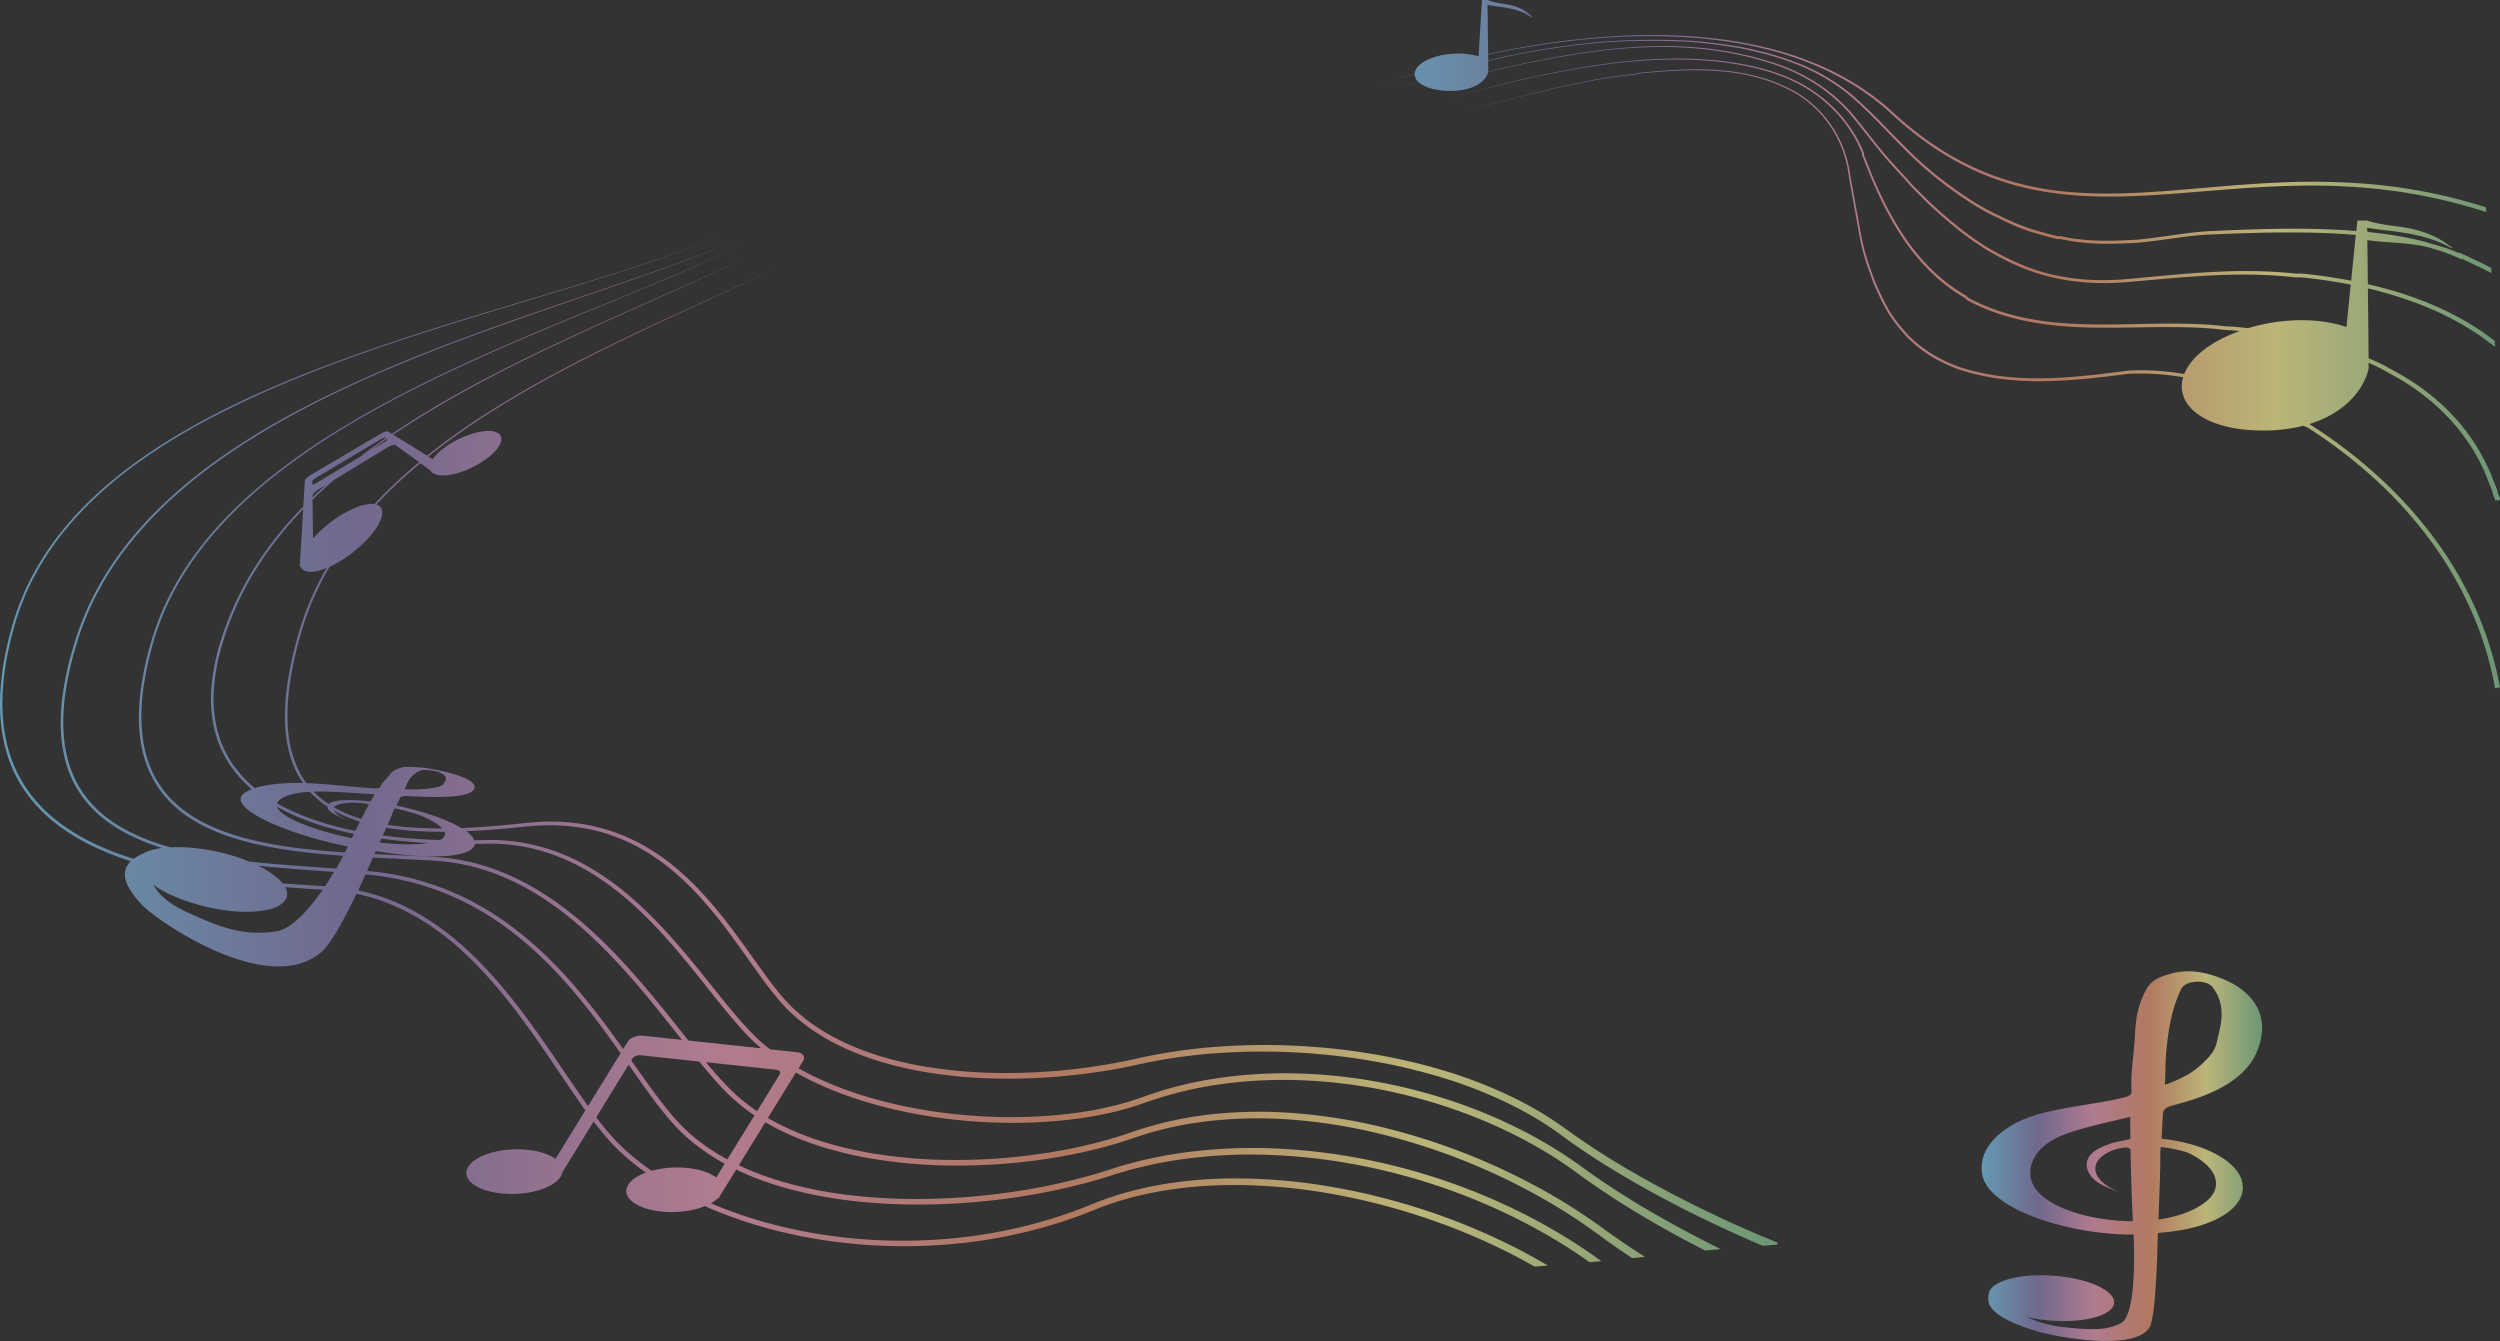<svg xmlns="http://www.w3.org/2000/svg" xmlns:xlink="http://www.w3.org/1999/xlink" viewBox="0 0 3493.28 1873.76"><rect x="0" y="0" width="3493.28" height="1873.76" fill="#333333" stroke="none"/><defs><style>.cls-1,.cls-2,.cls-3{opacity:0.67;}.cls-1{fill:url(#中间色色谱_);}.cls-2{fill:url(#中间色色谱_2);}.cls-3{fill:url(#中间色色谱_3);}</style><linearGradient id="中间色色谱_" x1="1928.28" y1="480.81" x2="3493.28" y2="480.81" gradientUnits="userSpaceOnUse"><stop offset="0" stop-color="#7ecbf1"/><stop offset="0.2" stop-color="#8f82ba"/><stop offset="0.4" stop-color="#ed9ebd"/><stop offset="0.6" stop-color="#ef9b76"/><stop offset="0.8" stop-color="#fef59a"/><stop offset="1" stop-color="#89c797"/></linearGradient><linearGradient id="中间色色谱_2" x1="0" y1="1051.02" x2="2483.99" y2="1051.02" xlink:href="#中间色色谱_"/><linearGradient id="中间色色谱_3" x1="2768.94" y1="1615.5" x2="3160.84" y2="1615.5" xlink:href="#中间色色谱_"/></defs><title>音符 五线谱</title><g id="图层_2" data-name="图层 2"><g id="图层_4" data-name="图层 4"><path class="cls-1" d="M3398.93,748.77A603.5,603.5,0,0,0,3320.07,663a696.6,696.6,0,0,0-92.87-70.25l-.11-.07-.13-.06-.21-.1c45.1-13.87,71.91-42,81.41-71.49l1.51-5.86c0-.27.06-3.22,0-8.19,2,.87,4,1.75,6,2.67l6.51,3.05a70.4,70.4,0,0,1,6.44,3.23l12.67,7.07c4.21,2.37,8.47,4.68,12.64,7.1l6.13,3.77,3.06,1.89c1,.64,2,1.33,3,2l6,4c2,1.32,3.92,2.79,5.88,4.17s3.93,2.78,5.83,4.25l5.68,4.43a287,287,0,0,1,41.45,39.89c3.2,3.58,6,7.45,9,11.19l1.11,1.42,1.05,1.46,2.1,2.92c1.38,2,2.84,3.87,4.16,5.87l3.94,6,2,3,1.83,3.1,3.67,6.18c1.19,2.08,2.28,4.22,3.42,6.32l1.7,3.17.84,1.59.78,1.62,3.1,6.48c1.08,2.15,2,4.35,2.9,6.54l2.79,6.56c.23.56.37,1.08.6,1.68l.65,1.78c.45,1.17.91,2.33,1.37,3.46.93,2.28,1.88,4.5,2.75,6.71.43,1.1.85,2.19,1.24,3.29l.28.81.14.41.11.35q.21.71.39,1.53c.26,1.1.5,2.4.94,3.79a16.21,16.21,0,0,0,1.77,3.88c.13.28.25.54.33.76a3.77,3.77,0,0,1,.18.65,6.39,6.39,0,0,1,.07.79V699h7c0-.43,0-.89,0-1.42a13.61,13.61,0,0,0-.18-1.77,11.54,11.54,0,0,0-.51-1.84c-.21-.56-.44-1.06-.67-1.53l-.11-.21-.11-.17c-1-1.39-1.37-3.1-1.93-5.66-.14-.63-.31-1.31-.52-2l-.17-.51-.15-.46-.32-.9c-.43-1.19-.88-2.36-1.34-3.52-.92-2.31-1.89-4.55-2.8-6.76q-.69-1.66-1.32-3.3l-.61-1.64c-.21-.53-.39-1.18-.63-1.74a279.76,279.76,0,0,0-12.6-26.77c-1.18-2.15-2.31-4.34-3.53-6.47L3462,626l-1.9-3.17-2-3.08-4.07-6.15c-1.36-2-2.86-4-4.28-6l-2.17-3-1.08-1.49-1.14-1.45c-3.08-3.83-6-7.77-9.31-11.42a293.59,293.59,0,0,0-42.51-40.6l-5.82-4.5c-2-1.48-4-2.86-6-4.3s-3.95-2.9-6-4.23l-6.13-4c-1-.67-2-1.36-3.08-2l-3.14-1.92-6.29-3.84c-4.24-2.43-8.52-4.73-12.78-7.11l-12.8-7.07a71.85,71.85,0,0,0-6.58-3.26l-6.69-3.11c-2.84-1.29-5.69-2.5-8.54-3.71-.14-21-.59-61.2-1-97.61,3.57.85,7.14,1.71,10.7,2.62q25.29,6.44,49.88,15.21c4.11,1.42,8.16,3,12.21,4.56s8.06,3.23,12.08,4.88,7.95,3.46,11.93,5.21l3,1.32,2.92,1.41,5.84,2.88a407.16,407.16,0,0,1,45.05,26c1.81,1.21,3.6,2.43,5.32,3.63l1.3.9,1.26,1,2.6,2c3.53,2.68,7.09,5.24,10.57,7.82l3,2.27q-.21-4.21-.43-8.42c-3.12-2.28-6.22-4.52-9.24-6.8l-2.59-2-1.32-1-1.39-1c-1.87-1.29-3.7-2.53-5.53-3.74a413.5,413.5,0,0,0-45.84-26.21c-7.85-3.95-16-7.51-24.07-10.89-4.08-1.66-8.13-3.38-12.25-4.9s-8.21-3.15-12.37-4.56q-24.87-8.82-50.48-15.18-6.08-1.51-12.19-2.91c-.31-26.08-.6-49.51-.75-61.51,6.08.84,12.21,1.49,18.2,2,15,1.29,28.74,1.93,41.89,3.54,6.66.81,13.22,1.87,19.68,3.25,2.33.5,4.65,1.06,7,1.64,6.11,1.86,12.23,3.56,18.21,5.46a281.09,281.09,0,0,1,26.2,10.78c.81.37,2,.12,1.33-.3l-2-1.23,7.17,3.41,17.82,8.51q9.06,4.38,18,9c-.12-2.48-.26-4.95-.4-7.43q-7.37-3.73-14.81-7.31l-17.9-8.45-8.91-4.2a7.79,7.79,0,0,0-3.72-.87c-1,0-.95,0-1.25-.11l-2.1-1c-.77-.38-1.55-.71-2.32-1a159.71,159.71,0,0,0-19-6.75c-6.38-1.91-12.69-3.62-18.92-5.61l-2.4-.77-2.45-.63c-1.63-.42-3.27-.85-4.88-1.23-3.22-.8-6.46-1.53-9.69-2.26q-9.74-2.13-19.53-3.83c-13.06-2.29-26.2-4-39.35-5.47-.9-.11-1.81-.19-2.72-.29-1.14-.34-2.25-.68-3.29-1,0-3.22-.07-5-.07-5,6.27.94,20.7,2.87,27.38,3.59,37.2,4,66.1,10.92,89.48,24.3.78.44,2.36.24,1.77-.22a138.14,138.14,0,0,0-13-9.24c-11.47-7.07-24.84-12.69-41.8-16.74-16.36-3.9-32.14-4.17-52.58-8.74a83.35,83.35,0,0,1-11.31-3.24h-13.59l-1.49,14.66q-9.15-.72-18.28-1.27-19.78-1.12-39.61-1.59t-39.62-.3c-26.41.18-52.79,1-79.15,2.1l-19.74.87-9.92.43c-3.31.21-6.63.41-9.93.71-13.22,1.09-26.33,2.88-39.39,4.72s-26.08,3.79-39.13,5.26c-3.26.36-6.52.7-9.77,1l-2.44.22-2.45.14-4.91.27q-9.86.53-19.7.83t-19.69.2q-9.83-.11-19.63-.75c-6.54-.44-13-1.13-19.53-2s-12.91-2.08-19.3-3.45L2880,330h-5c-20.18-5-40.28-10.3-59.26-18.48-9.55-4.13-19-8.63-28.32-13.23l-7-3.48c-2.34-1.19-4.67-2.24-6.89-3.57-4.5-2.53-9-5.19-13.43-7.91A564.77,564.77,0,0,1,2709,247.41a521.77,521.77,0,0,1-46.55-41.69c-14.8-14.72-29.15-29.92-44-44.66q-11.12-11.09-22.8-21.62c-3.89-3.5-7.84-7-12-10.24s-8.28-6.47-12.58-9.49a277.17,277.17,0,0,0-55.18-30.08A407.08,407.08,0,0,0,2456,70.72q-7.64-1.83-15.31-3.47l-3.85-.8-1.93-.4-1.94-.33-7.75-1.29q-15.49-2.51-31.08-4.42-7.79-.94-15.6-1.74l-7.81-.75-3.92-.34-3.92-.22c-10.45-.59-20.91-1-31.37-1.15q-31.38-.57-62.74.67-31.35,1.5-62.53,5.17a1140,1140,0,0,0-123.46,22l-3.27.76c0-2.54-.05-5.29-.08-8.19q31.72-6.83,63.77-12A1092.93,1092.93,0,0,1,2253.53,52a843.47,843.47,0,0,1,110.95.58c36.89,2.74,73.62,8.28,109.39,17.66S2544.41,92.9,2576.62,111a358,358,0,0,1,46,30.72c7.26,5.7,14.24,11.72,21,18s13.82,12.41,20.95,18.36a463.48,463.48,0,0,0,44.89,33,398.88,398.88,0,0,0,48.87,26.84,377.25,377.25,0,0,0,52.27,19.47,411.14,411.14,0,0,0,54.53,11.78c36.83,5.45,74.16,6.25,111.24,5s74.06-4.52,111-7.52,73.82-5.82,110.77-6.85a937.84,937.84,0,0,1,110.71,2.93A752.72,752.72,0,0,1,3418,280.57q28.35,6.82,56.1,15.88-.2-3.37-.32-6.77-26.88-8.55-54.36-15.07a758.91,758.91,0,0,0-110.08-17.54A943.08,943.08,0,0,0,3198,254.56c-37.11,1.19-74.1,4.13-111,7.3s-73.79,6.53-110.74,7.95-74,.75-110.52-4.51a406.57,406.57,0,0,1-54.06-11.46,373.61,373.61,0,0,1-51.85-19.08,394.32,394.32,0,0,1-48.56-26.42,458.7,458.7,0,0,1-44.71-32.63q-10.66-8.82-20.9-18.17c-6.84-6.29-13.92-12.35-21.25-18.06a359.74,359.74,0,0,0-46.46-30.77c-32.51-18.08-67.54-31.31-103.48-40.56s-72.82-14.68-109.8-17.29a846.68,846.68,0,0,0-111.16-.14A1094.09,1094.09,0,0,0,2143,63.36q-32,5.28-63.64,12.24c-.29-27.74-.81-68.7-.81-68.7,3.5.62,11.49,1.88,15.17,2.34,20.34,2.55,35.55,6.94,46.68,15.05.36.26,1.22.15,1-.13a56.67,56.67,0,0,0-5.95-5.56c-5.5-4.39-12.32-8-21.41-10.59-8.89-2.57-17.72-2.75-29.12-5.8a42,42,0,0,1-6.4-2.21h-7.73L2066,78.61l-.32.07a95.66,95.66,0,0,0-28-3.87c-26.85,0-53.22,9.58-59.59,22.85a14.17,14.17,0,0,0-1.39,5.1c-16.3,5.12-32.48,10.61-48.43,16.74,15.94-6,32.12-11.48,48.41-16.53-.22,4.1,1.6,8,5.14,11.39q-9.32,3.45-18.55,7.14,9.32-3.54,18.68-7c3.92,3.72,9.91,6.86,17.54,9.07-2.1.6-4.2,1.2-6.31,1.78q3.18-.87,6.36-1.77a97.87,97.87,0,0,0,26.89,3.43c30.53,0,47.45-11.21,52.51-24.48l.44-1.47c1.47-.3,2.94-.59,4.42-.87h0a2.73,2.73,0,0,0,1.14-.42c.33-.19.65-.4,1-.61s.63-.42.94-.6a2.32,2.32,0,0,1,1-.36h0c26.79-5.94,53.63-11.69,80.62-16.61s54.12-9.14,81.41-12c13.64-1.41,27.31-2.51,41-3.18s27.4-.89,41.11-.66a512.75,512.75,0,0,1,81.76,7.68c3.36.64,6.75,1.19,10.1,1.9l10.05,2.1,10,2.37c3.33.78,6.62,1.73,9.94,2.59a378.7,378.7,0,0,1,39,12.59c25.39,10.09,49.34,24,69.93,42,5.19,4.43,10.07,9.21,14.85,14.09,1.18,1.23,2.31,2.5,3.47,3.75s2.33,2.48,3.42,3.8q3.32,3.9,6.58,7.88c8.68,10.59,17,21.47,25.54,32.25s17.19,21.47,26.43,31.67,18.67,20.13,27.54,30.54l0,0,0,0,12.75,12.8,6.37,6.39,3.18,3.2c1,1.08,2.21,2.07,3.3,3.11,8.86,8.2,17.83,16.23,27,24,18.42,15.56,37.82,30.08,58.79,42.23,21,11.87,42.94,22.38,66.11,29.6a276.51,276.51,0,0,0,35.31,8.47c3,.55,6,1,9,1.45s6,.85,9,1.17c6,.73,12,1.23,18.08,1.6a351.47,351.47,0,0,0,36.29.25c6-.26,12.07-.68,18.09-1.18l18-1.6c24-2.15,47.9-4.38,71.86-6s47.95-2.8,71.93-2.79a645.74,645.74,0,0,1,71.73,3.89l.14,0h.16l8.85,0c22.85,2.44,45.61,5.72,68.14,10.14l-6,59.29c-17.61-6.1-39.15-9.57-63.09-9.57a261.9,261.9,0,0,0-74.45,11.18q-10.59-1.24-21.19-2.25h-.24a188.29,188.29,0,0,1-23.12-1.86c-4-.36-7.89-.61-11.83-.91l-11.78-.63c-15.71-.69-31.42-.83-47.11-.73-31.37.2-62.68,1.38-93.94,1.18s-62.53-1.87-93.22-7.41a327.62,327.62,0,0,1-45.26-11.4,280.73,280.73,0,0,1-42.67-18.16l-2.81-2.79-.17-.17-.21-.12a239,239,0,0,1-48.95-37.23,293.64,293.64,0,0,1-39.06-47.73,454.81,454.81,0,0,1-30.35-53.92c-1.15-2.31-2.22-4.66-3.3-7l-3.25-7c-2.09-4.73-4.18-9.44-6.19-14.2L2605,217.52l0,0,0-.06a3.69,3.69,0,0,1-.37-1.92,8.48,8.48,0,0,0-.11-1.52,6.44,6.44,0,0,0-.53-1.55l0,.09a183.58,183.58,0,0,0-19-35,196.2,196.2,0,0,0-26-30.15c-2.41-2.28-4.84-4.55-7.41-6.66s-5-4.36-7.71-6.31-5.24-4.09-8-5.9-5.44-3.81-8.32-5.47a218,218,0,0,0-35.62-17.69c-24.75-9.67-50.84-15.27-77-19-3.28-.42-6.55-1-9.84-1.28s-6.58-.74-9.88-1q-9.88-.9-19.8-1.45c-13.21-.72-26.45-.95-39.68-.77a769.72,769.72,0,0,0-79.13,5.52c-13.11,1.68-26.21,3.53-39.25,5.66s-26.07,4.43-39.05,6.93c-51.93,10-103.19,23.18-153.94,38,50.81-14.59,102.11-27.56,154.06-37.36,13-2.44,26-4.73,39.05-6.76s26.14-3.88,39.25-5.5a767.73,767.73,0,0,1,79-5.19c13.2-.13,26.4.15,39.58.93q9.88.57,19.74,1.52c3.28.28,6.55.7,9.83,1s6.54.89,9.81,1.32c26.08,3.82,52,9.51,76.54,19.2a215.56,215.56,0,0,1,35.22,17.67c2.84,1.65,5.49,3.61,8.21,5.45s5.31,3.87,7.92,5.86,5.1,4.14,7.6,6.26,4.93,4.35,7.31,6.62a194.81,194.81,0,0,1,25.57,29.9,180.91,180.91,0,0,1,18.58,34.63l0,0,0,.06a3.65,3.65,0,0,1,.36,1.93,8.48,8.48,0,0,0,.11,1.52,6.22,6.22,0,0,0,.52,1.56l0-.1,11.48,28.88c2,4.78,4.09,9.54,6.17,14.3l3.23,7.08c1.08,2.36,2.14,4.72,3.3,7.05a454.79,454.79,0,0,0,30.33,54.39,295.39,295.39,0,0,0,39.29,48.4,242.1,242.1,0,0,0,49.29,37.84l2.84,2.85.18.19.24.13a285.32,285.32,0,0,0,43.39,18.68A332.57,332.57,0,0,0,2838.07,450c31,5.72,62.52,7.52,93.89,7.85s62.73-.73,94-.81c15.64,0,31.27.17,46.86.92l11.68.68c3.87.3,7.76.57,11.59.92a193.06,193.06,0,0,0,23.53,2q4.92.49,9.82,1c-29.15,10.43-54.1,25.76-68.36,44.38a66.32,66.32,0,0,0-9.09,15.68c-3.95-.67-7.92-1.3-11.89-1.85a356.92,356.92,0,0,0-65.42-3h-.18c-38.54,5-77.13,9.92-115.9,10.76a435,435,0,0,1-58-2.38,314.54,314.54,0,0,1-56.75-11.54c-2.31-.69-4.65-1.3-6.88-2.2s-4.5-1.69-6.75-2.58c-4.47-1.8-8.91-3.71-13.24-5.82a188.86,188.86,0,0,1-25-14.4c-3.94-2.77-7.85-5.59-11.56-8.66-1.9-1.49-3.68-3.11-5.53-4.66s-3.61-3.22-5.3-4.9L2667,469l-2.41-2.67c-1.62-1.8-3.21-3.62-4.79-5.45-3.15-3.67-6.21-7.41-9.13-11.26s-5.72-7.78-8.34-11.82c-.66-1-1.3-2-1.93-3s-1.2-2.07-1.8-3.11c-1.18-2.12-2.34-4.23-3.47-6.37-4.55-8.55-8.68-17.32-12.59-26.19l-1.46-3.33c-.46-1.11-1-2.18-1.36-3.34l-2.48-6.84-5-13.69-1.23-3.42-1.12-3.42q-1.11-3.46-2.13-6.94-2-7-3.76-14c-2.28-9.41-4.15-18.92-5.71-28.5s-3.5-19.13-5.24-28.69l-5.27-28.68-1.31-7.17c-.22-1.2-.46-2.39-.65-3.59l-.49-3.61c-.73-4.83-1.62-9.65-2.7-14.42a157.57,157.57,0,0,0-64.14-95.1,133.14,133.14,0,0,0-12.5-7.66l-6.53-3.32-3.26-1.66-1.63-.83-1.68-.73-6.72-2.9c-2.25-1-4.45-2-6.77-2.77l-6.89-2.48-3.44-1.25c-1.15-.41-2.33-.71-3.5-1.07a278.87,278.87,0,0,0-57.29-11.16,440.83,440.83,0,0,0-58.37-1.24c-19.45.76-38.84,2.42-58.2,4.31h.05a15.09,15.09,0,0,0-4.65,1,14.6,14.6,0,0,1-4.35,1h0a509.59,509.59,0,0,0-57.82,8.37c-19.11,3.73-38.11,8-57.19,11.85h.05a2.85,2.85,0,0,0-1.17.43c-.33.2-.65.41-1,.62l-.94.6a2.26,2.26,0,0,1-.93.36h0c-10.21,1.85-20.35,4-30.43,6.48s-20.1,5.09-30.12,7.77l-15,4-3.75,1-3.75,1.06-7.49,2.06c-10,2.72-20,5.48-29.77,9,9.77-3.48,19.78-6.2,29.8-8.88l7.5-2,3.75-1.05,3.76-1,15-3.94c10-2.64,20.06-5.26,30.14-7.66s20.22-4.56,30.42-6.37h0a2.65,2.65,0,0,0,1.16-.43c.33-.19.65-.4,1-.61s.63-.41.94-.59a2.3,2.3,0,0,1,.94-.36h0c19.1-3.78,38.12-8,57.23-11.64a509.27,509.27,0,0,1,57.76-8.14h0a15.14,15.14,0,0,0,4.64-1,14.32,14.32,0,0,1,4.36-1h0c19.36-1.81,38.74-3.4,58.16-4.08a439.68,439.68,0,0,1,58.19,1.44,277.31,277.31,0,0,1,56.95,11.31c1.16.36,2.33.66,3.47,1.08l3.42,1.24,6.82,2.49c2.3.77,4.49,1.83,6.72,2.77l6.66,2.91,1.66.73,1.61.83,3.23,1.66,6.46,3.31a130.84,130.84,0,0,1,12.33,7.61,155.64,155.64,0,0,1,63,94.13c1.05,4.72,1.91,9.47,2.61,14.26l.49,3.61c.18,1.21.42,2.4.62,3.6l1.3,7.17,5.16,28.72c1.71,9.57,3.48,19.14,5.13,28.72s3.38,19.21,5.65,28.71c1.14,4.74,2.38,9.47,3.74,14.16q1,3.51,2.12,7l1.14,3.51,1.23,3.44,4.92,13.76,2.47,6.88c.37,1.16.91,2.28,1.38,3.41l1.46,3.36c3.89,8.93,8,17.79,12.58,26.43,1.13,2.16,2.3,4.3,3.48,6.44.61,1.07,1.18,2.16,1.84,3.21s1.3,2.1,2,3.12c2.65,4.12,5.47,8.13,8.42,12s6,7.71,9.2,11.43c1.59,1.86,3.19,3.7,4.82,5.52l2.47,2.75,2.65,2.59c1.75,1.75,3.6,3.34,5.39,5s3.68,3.24,5.61,4.76c3.77,3.14,7.74,6,11.75,8.86a191,191,0,0,0,25.42,14.75c4.4,2.16,8.9,4.12,13.43,6a126.06,126.06,0,0,0,13.86,4.92,318.75,318.75,0,0,0,57.38,11.89,436.23,436.23,0,0,0,58.48,2.61c39-.69,77.74-5.48,116.28-10.35a351.59,351.59,0,0,1,64.52,3.16c3.67.52,7.33,1.11,11,1.74-11.68,39.06,29.88,74.42,111.76,74.42a226.42,226.42,0,0,0,56.47-6.67l.68.42.1.07.13.06a20.49,20.49,0,0,0,2.85,1.15,16.67,16.67,0,0,1,2,.81,691.78,691.78,0,0,1,91.75,69.94,597.46,597.46,0,0,1,77.77,85.2,519.88,519.88,0,0,1,58.43,99.25,477.43,477.43,0,0,1,33.9,109.92l6.89-1.26A484.93,484.93,0,0,0,3458.44,849,526.68,526.68,0,0,0,3398.93,748.77ZM3217.05,382.35l-.14,0h-.13l-8.88,0a649.26,649.26,0,0,0-72.16-3.62c-24.13.08-48.23,1.34-72.25,3.09s-48,4.08-71.94,6.33l-18,1.67c-6,.52-11.93,1-17.91,1.24a348.53,348.53,0,0,1-35.85-.11c-6-.33-11.92-.81-17.85-1.5-3-.31-5.93-.74-8.9-1.12s-5.91-.87-8.85-1.4a270.86,270.86,0,0,1-34.84-8.22c-22.85-7-44.6-17.32-65.49-29-20.73-11.91-40.07-26.24-58.44-41.64-9.18-7.71-18.18-15.69-27-23.8-1.09-1-2.23-2-3.28-3.06L2692,278l-6.38-6.36L2672.87,259c-9-10.43-18.49-20.31-27.67-30.44s-17.9-20.7-26.44-31.43-16.94-21.59-25.7-32.18q-3.29-4-6.65-7.9c-1.1-1.32-2.32-2.55-3.48-3.83s-2.33-2.55-3.53-3.79c-4.85-4.91-9.8-9.72-15.06-14.18-20.88-18.07-45.11-32-70.73-42.1a383.37,383.37,0,0,0-39.31-12.5c-3.33-.85-6.64-1.79-10-2.56l-10-2.34-10.11-2.07c-3.36-.7-6.76-1.23-10.14-1.86a514,514,0,0,0-82-7.38q-20.61-.27-41.2.83c-13.71.72-27.4,1.88-41.05,3.35-27.31,2.92-54.45,7.23-81.43,12.28s-53.81,10.89-80.58,16.94h.05a2.73,2.73,0,0,0-1.15.43c-.33.19-.65.4-1,.61s-.62.42-.94.6a2.31,2.31,0,0,1-.95.37h0c-1.41.26-2.82.55-4.23.84l0-.13c0-.25,0-6.46-.07-15.57a1131.89,1131.89,0,0,1,126.85-22.31q31.14-3.51,62.46-4.92,31.3-1.06,62.66-.42c10.44.25,20.88.64,31.3,1.27l3.9.23,3.89.36,7.79.78q7.78.81,15.56,1.8c10.36,1.3,20.69,2.83,31,4.53,10.32,1.55,20.45,4,30.61,6.38a405.05,405.05,0,0,1,59.52,19,275.12,275.12,0,0,1,54.59,30c4.24,3,8.37,6.18,12.41,9.45s7.95,6.69,11.81,10.2q11.58,10.52,22.62,21.61c14.77,14.76,29.06,30,43.85,44.84A526.68,526.68,0,0,0,2707,250a568.71,568.71,0,0,0,51.3,36.33c4.47,2.77,8.95,5.44,13.55,8.06,2.26,1.36,4.7,2.48,7,3.66l7,3.51c9.38,4.65,18.81,9.22,28.44,13.42,19.36,8.44,39.75,13.89,60,19l.24.05h5c6.42,1.39,12.87,2.6,19.37,3.53s13.19,1.64,19.8,2.11,13.25.75,19.88.85,13.24,0,19.85-.13,13.22-.43,19.81-.76l5-.25,2.48-.13,2.48-.21c3.33-.28,6.62-.62,9.91-1,13.16-1.42,26.23-3.32,39.28-5.12s26.08-3.51,39.14-4.54c3.26-.28,6.53-.46,9.8-.65l9.84-.39,19.76-.79c26.33-1,52.65-1.71,79-1.78q19.73,0,39.46.45t39.41,1.74q9,.59,18,1.32l-6.49,63.93C3262.73,387.89,3239.92,384.7,3217.05,382.35Z"/><path class="cls-2" d="M2436,1716.13q-23.84-10.56-47.35-21.86-47-22.55-92.58-48c-30.3-17-60-35.16-88.51-54.84-7.17-4.9-14.13-10-21.22-15.07s-14.47-10.13-21.9-14.91-15-9.25-22.69-13.6-15.48-8.42-23.35-12.38a644.77,644.77,0,0,0-98-38.68,813.69,813.69,0,0,0-102.46-24,912.66,912.66,0,0,0-209.68-10.7A782.92,782.92,0,0,0,1604,1475.78l-6.44,1.33-6.43,1.42c-4.31.93-8.48,1.91-12.74,2.8q-12.72,2.72-25.54,5-25.62,4.53-51.52,7.51a835.69,835.69,0,0,1-104,5.45,676.6,676.6,0,0,1-103.6-8.74,512.86,512.86,0,0,1-50.74-11,403.21,403.21,0,0,1-49.07-16.7,313.22,313.22,0,0,1-46-23.56,247,247,0,0,1-40.73-31.53,242.31,242.31,0,0,1-17.4-19c-5.53-6.65-10.84-13.5-16-20.46-10.41-13.91-20.43-28.18-30.63-42.35s-20.53-28.3-31.36-42.06-22.17-27.17-34.24-39.93a385.42,385.42,0,0,0-38.68-35.79,291,291,0,0,0-44-29.21,256.79,256.79,0,0,0-48.81-20.18q-12.7-3.69-25.7-6.18c-8.68-1.56-17.41-2.79-26.18-3.55s-17.58-1.16-26.38-1c-4.4-.07-8.79.2-13.19.31-2.19.1-4.39.27-6.58.4s-4.39.26-6.57.49c-8.79.79-17.39,1.83-26.07,2.68s-17.33,1.66-26,2.37c-14.88,1.22-29.78,2.16-44.69,2.73-18.83-11.31-50-22.29-84-30-2.23-.51-4.47-1-6.71-1.46,1.57-3.31,3.11-6.47,4.62-9.51,1.34-2.7,1-4.33,14-3.59,58.43,3.33,92.39-.18,90.45-13.94-1.13-8.05-21.77-15.31-38.92-19.57-14.08-3.49-27.65-6.09-42.15-7-12.65-.75-18.5-.44-23,1.06-9.55,3.19-12,6.21-15.71,11.08s-10,9.91-12.37,16.1c-.49,1.25-2.75,1.61-8.84,1.25-30.95-1.87-64.22-6.1-93.86-7.15q-1.94-2.62-3.72-5.36a123.9,123.9,0,0,1-11.73-22.89c-6.27-16-9.46-33.21-10.59-50.46a282.44,282.44,0,0,1,1.79-51.9,455.85,455.85,0,0,1,9.33-51.27,497.88,497.88,0,0,1,14.45-50.1,409.56,409.56,0,0,1,32.77-70.31,159.45,159.45,0,0,0,24.32-14.08c34.89-24.22,55.11-55,47.78-67.95a10.89,10.89,0,0,0-6.7-5q7.49-8.05,15.25-15.82c14.74-14.72,30.21-28.69,46.22-42l14,10.17a9.63,9.63,0,0,0,3,3.51,16,16,0,0,0,5.12,2.4l.24.18.15-.1c15,4,43.67-4,66.93-20.17,25.74-17.83,30.66-35.67,14.06-40-14.7-3.84-42.27,4.25-63.69,18.12-10.34,6.69-18.06,13.89-22.5,20.47l-6.13-3.79Q609.3,629.21,620.3,621C648.17,600,677.24,580.72,707,562.58c59.58-36.27,121.88-67.9,184.83-97.94,31.49-15,63.17-29.62,94.86-44.23s63.37-29.22,94.77-44.41c-31.46,15.08-63.2,29.56-94.93,44.06s-63.48,29-95,43.89c-63.08,29.82-125.51,61.23-185.3,97.33-29.87,18.05-59.06,37.29-87.07,58.16q-11.32,8.44-22.37,17.26l-47.34-29.3c29-19.65,58.93-37.88,89.44-55.08,64.52-36.34,131.45-68.21,198.81-99C871.39,438,905.22,422.94,939,407.72s67.46-30.59,100.8-46.72c-33.4,16-67.15,31.26-101,46.36s-67.69,30.06-101.44,45.31C769.9,483.18,702.84,514.83,638.13,551c-30.85,17.25-61.14,35.55-90.46,55.31L542.28,603c-1.37-.85-5.36.19-9,2.3l-2,1.17h0l-95.19,56.09h0l-2.29,1.35c-4.18,2.46-7.68,6-7.8,7.82l-2.18,35.94a549.52,549.52,0,0,0-44.11,50.93,470.84,470.84,0,0,0-31.09,46.19,433.06,433.06,0,0,0-43.59,102.3A285.45,285.45,0,0,0,295.37,962a190.55,190.55,0,0,0,3.92,55.73,153,153,0,0,0,22.16,51.34,168.21,168.21,0,0,0,30.26,33.71,43.77,43.77,0,0,0-11.11,6c-23.67,18.51,52.57,55.2,145.44,74.08-1.09,2.3-2.45,5.08-4.06,8.23-24-1.59-48-3.69-71.87-6.86a564.55,564.55,0,0,1-58.83-10.78,319.61,319.61,0,0,1-56.47-19c-18.07-8.2-35.16-18.7-49.7-32.12a139.66,139.66,0,0,1-34-48,158.28,158.28,0,0,1-9-28.25,195.55,195.55,0,0,1-4.07-29.45,253.38,253.38,0,0,1-.09-29.81q.85-14.9,3.06-29.71a464.31,464.31,0,0,1,12.86-58.41,365,365,0,0,1,21-56c17-36.13,39.69-69.42,65.91-99.51s55.91-57.2,87.4-81.82A975.88,975.88,0,0,1,487.26,594c34.31-20.59,69.61-39.5,105.44-57.34,71.7-35.66,145.46-67,219.43-97.63,37-15.33,74.06-30.48,111-46s73.63-31.54,109.7-48.95c-36.12,17.3-72.91,33.14-109.84,48.61s-74.05,30.49-111.09,45.71c-74.07,30.43-147.94,61.53-219.79,97-35.92,17.74-71.31,36.57-105.74,57.09a977.61,977.61,0,0,0-99.55,67.31c-31.65,24.6-61.51,51.67-88,81.87s-49.41,63.59-66.63,99.94a368.86,368.86,0,0,0-21.31,56.35,467.34,467.34,0,0,0-13.14,58.78q-2.25,14.91-3.19,30a258.2,258.2,0,0,0,0,30.22,199.71,199.71,0,0,0,4.05,30,162.53,162.53,0,0,0,9.13,28.93,143.74,143.74,0,0,0,34.77,49.39c14.87,13.82,32.31,24.6,50.65,33s37.63,14.6,57.15,19.44a574.42,574.42,0,0,0,59.24,11.06c23.3,3.17,46.69,5.33,70.1,7-2.8,5.31-6.15,11.38-9.94,17.87l-46.91-3.29c-25-1.83-50.07-3.83-75-6.6-6.42-2.66-13.26-5.14-20.44-7.4-30.43-9.56-63.21-13.78-89.24-12.39-1.48-.41-3-.82-4.43-1.25-20.34-6-40.26-13.55-58.84-23.67s-35.68-23-49.43-39a145.79,145.79,0,0,1-29.67-55.21c-5.92-20.28-7.81-41.61-7.22-62.76s3.7-42.29,8.2-63c2.25-10.39,4.9-20.69,7.83-30.91s6.11-20.37,9.75-30.35a402.84,402.84,0,0,1,26.47-57.92c20.65-37.19,47-71,76.86-101.38s63-57.32,98-81.6,71.8-46,109.52-65.79,76.44-37.81,115.64-54.59c78.43-33.53,158.84-62.21,239.45-90.09,40.31-13.95,80.7-27.68,120.91-41.9s80.29-28.91,119.63-45.42C981.39,355.4,941.28,370,901,384.08s-80.68,27.73-121,41.56c-80.7,27.66-161.2,56.12-239.78,89.46-39.28,16.67-78.06,34.57-115.91,54.31S349.57,610.76,314.41,635s-68.54,51.21-98.61,81.62S159.12,781,138.23,818.38a404.6,404.6,0,0,0-26.83,58.27c-3.69,10.05-6.93,20.26-9.91,30.52s-5.67,20.63-8,31.08c-4.6,20.9-7.81,42.18-8.48,63.64s1.17,43.13,7.16,63.88a153.3,153.3,0,0,0,12,30,147.8,147.8,0,0,0,18.22,26.72c14,16.46,31.58,29.64,50.4,40a296.36,296.36,0,0,0,53.75,22.4c-9,1.19-16.89,3.2-23.06,6-5,2.31-11.32,5.14-16.8,9.15a418.81,418.81,0,0,1-50-19,284.38,284.38,0,0,1-56.54-33.76,218.39,218.39,0,0,1-24.34-22.15,191.27,191.27,0,0,1-20.37-25.8,185.73,185.73,0,0,1-15.51-29,198.06,198.06,0,0,1-10.25-31.26c-5.13-21.38-6.84-43.52-6.14-65.53a371.93,371.93,0,0,1,8.33-65.58c4.66-21.58,10.42-43,18.36-63.57a363.28,363.28,0,0,1,29.26-59.3c23-37.73,52.64-71.19,85.71-100.5S214.83,630,252.9,607.4s77.82-42.32,118.3-60.27S453,513.05,494.68,498c83.39-30,168.31-55.59,253.15-81.25,42.42-12.85,84.84-25.7,127-39.41s84.06-28.26,125-45.37c-40.95,17-82.9,31.4-125.07,45s-84.63,26.33-127.09,39.07c-84.9,25.44-169.9,50.77-253.42,80.6-41.74,14.91-83.11,30.95-123.71,48.81s-80.42,37.56-118.67,60.06-74.9,47.88-108.24,77.27S80.41,745.76,57.11,783.71a365.94,365.94,0,0,0-29.66,59.7c-4,10.37-7.53,21-10.58,31.65s-5.76,21.46-8.1,32.33A375.36,375.36,0,0,0,.18,973.52c-.77,22.26.89,44.71,6,66.48a200.93,200.93,0,0,0,10.35,31.87,188.52,188.52,0,0,0,15.73,29.6A196.11,196.11,0,0,0,53,1127.85a222.61,222.61,0,0,0,24.73,22.63A288,288,0,0,0,135,1184.9a418.06,418.06,0,0,0,47.79,18.47c-11.2,10.59-15.05,28.09,14.56,60,21,22.7,176.47,130.9,251.36,67.28,14.19-12.05,34.3-50.07,49.47-81.7a272.91,272.91,0,0,1,27.41,7.24,284.37,284.37,0,0,1,30.68,11.89,307.47,307.47,0,0,1,29.16,15.3,367,367,0,0,1,53.18,38.9A514.79,514.79,0,0,1,685.28,1369c29.26,33.06,55.05,69.08,80,105.63,12.48,18.29,24.75,36.74,37.33,55,5.06,7.33,10.16,14.65,15.38,21.9l-41.78,67.85c-8.44-6.17-21.81-10.84-38.59-12.64-35.68-3.82-73,6.69-83.32,23.49s10.2,33.5,45.88,37.33c31,3.31,63.1-4.17,77.83-17.17l.19,0,.22-.35a28,28,0,0,0,5.08-6,17.38,17.38,0,0,0,2.46-6.27l43.53-70.69c4.16,5.47,8.41,10.88,12.8,16.2a278.25,278.25,0,0,0,22.8,24.71c8.16,7.68,16.7,14.93,25.54,21.78q5.77,4.49,11.73,8.73c-11.41,4.22-20.25,10.07-24.51,17-10.34,16.79,10.2,33.51,45.88,37.33,22.08,2.37,44.75-.77,61.28-7.48q11,4.92,22.28,9.35a621.74,621.74,0,0,0,63.41,21.14,714.15,714.15,0,0,0,131.47,23,750.56,750.56,0,0,0,133.49-1,698.75,698.75,0,0,0,131.12-25.35,661.22,661.22,0,0,0,63.07-22.21c10.14-4.15,20.5-7.77,31-11.1s21.06-6.2,31.74-8.74c42.76-10.13,86.83-14.45,130.83-14.58a775.48,775.48,0,0,1,131.51,11.35,908,908,0,0,1,128.25,31.77,886.1,886.1,0,0,1,122.24,50q14.76,7.39,29.21,15.39,4.91,2.71,9.76,5.5l18.37-1.51q-11.4-6.81-23.05-13.19-14.64-8.08-29.64-15.5a897.06,897.06,0,0,0-123.8-50.24,917.86,917.86,0,0,0-129.75-31.72,785.36,785.36,0,0,0-133.14-11.08c-44.59.27-89.32,4.78-132.83,15.24-10.87,2.61-21.67,5.56-32.32,9s-21.21,7.16-31.57,11.43a649.75,649.75,0,0,1-62.23,22.1A690.69,690.69,0,0,1,1334.85,1730a743.21,743.21,0,0,1-132.08,1.34,706.66,706.66,0,0,1-130.14-22.46,613.09,613.09,0,0,1-62.73-20.73q-8.26-3.22-16.42-6.73a45.81,45.81,0,0,0,9.31-6.81l1,.11,24.9-40.44q12,5.77,24.43,10.72c10,4,20.15,7.53,30.4,10.76a540.4,540.4,0,0,0,62.49,15.48c42.21,7.85,85.09,11.4,127.92,11.87a934,934,0,0,0,128.18-7.7A880.87,880.87,0,0,0,1528.07,1650c5.15-1.48,10.3-3,15.43-4.56s10.27-3.26,15.28-4.82,10.13-3.07,15.2-4.56,10.2-2.82,15.34-4.07,10.29-2.48,15.44-3.68,10.35-2.24,15.55-3.22,10.41-1.91,15.62-2.84,10.46-1.69,15.71-2.39a703.8,703.8,0,0,1,126.83-5.92,817.52,817.52,0,0,1,126.17,15.31,855.13,855.13,0,0,1,238.49,85.91c18.61,10.13,36.85,20.93,54.57,32.54,4.46,2.86,8.81,5.87,13.21,8.81,3.41,2.39,6.84,4.73,10.23,7.14q8.19-.7,16.36-1.45l-.81-.6-6.54-4.69c-4.35-3.16-8.81-6.15-13.22-9.22s-8.9-6-13.43-8.9c-18-11.72-36.52-22.61-55.4-32.82a865.35,865.35,0,0,0-241.58-86.19,827.72,827.72,0,0,0-127.68-15.1,713.12,713.12,0,0,0-128.46,6.39c-5.32.73-10.61,1.63-15.91,2.48s-10.58,1.85-15.85,2.93-10.51,2.18-15.77,3.31-10.47,2.41-15.66,3.78-10.39,2.76-15.57,4.18-10.32,3-15.43,4.69-10.14,3.27-15.21,4.84-10.15,3.07-15.24,4.55a871.39,871.39,0,0,1-124.66,25.5,924.57,924.57,0,0,1-127.06,8c-42.45-.33-84.92-3.73-126.64-11.37a536,536,0,0,1-61.69-15.08c-10.1-3.16-20.11-6.62-29.94-10.5q-11.84-4.68-23.34-10.14l37-60.13a342,342,0,0,0,32.23,16.64c36.88,16.65,76.12,27.31,115.79,34.15a716.77,716.77,0,0,0,120.23,9.8A834.85,834.85,0,0,0,1458,1620c39.81-5.83,79.29-14.43,117.65-27,9.64-3.25,18.88-6.46,28.42-9.31s19.1-5.37,28.77-7.57,19.4-4.2,29.19-5.8c4.89-.88,9.81-1.53,14.72-2.29,4.92-.61,9.83-1.33,14.78-1.83a615.67,615.67,0,0,1,119-1.25,763.93,763.93,0,0,1,117.69,19.32,891.19,891.19,0,0,1,221.66,87.13c8.69,4.84,17.27,9.88,25.79,15s16.9,10.49,25.22,15.94,16.48,11.12,24.56,16.9l12.11,8.81c4.09,2.93,8.12,6,12.27,8.81q15.38,10.88,31.16,21.15,8.74-.9,17.48-1.83-21.53-13.62-42.4-28.2c-4.12-2.8-8.1-5.78-12.15-8.67l-12.21-8.81q-12.33-8.77-25-17.07t-25.6-16.08c-8.65-5.17-17.35-10.24-26.17-15.11a901.23,901.23,0,0,0-224.47-87.43,774.4,774.4,0,0,0-119.21-19.18,624.5,624.5,0,0,0-120.81,1.66c-5,.52-10,1.26-15,1.9s-10,1.47-15,2.38c-10,1.66-19.85,3.74-29.69,6s-19.59,5-29.28,7.8c-4.82,1.53-9.66,3-14.43,4.63l-14.2,4.84c-37.72,12.51-76.76,21.15-116.14,27a827.24,827.24,0,0,1-119.11,9,708.18,708.18,0,0,1-119-9.32c-39.21-6.62-77.92-17-114.14-33.24a334.58,334.58,0,0,1-31.49-16.13l39.12-63.53h0q12.19,6.93,24.82,13c8.41,4,17,7.79,25.59,11.33,34.56,14.07,70.56,24.28,107.05,31.64a740.41,740.41,0,0,0,110.75,13.55,706,706,0,0,0,111.57-3.32q13.89-1.59,27.72-3.78t27.51-5.21a417.15,417.15,0,0,0,53.89-15.43A532.42,532.42,0,0,1,1708,1514.68a635.37,635.37,0,0,1,110-5.22,722.63,722.63,0,0,1,109.53,12.61c72.21,14,142.56,38.32,207.2,73.3,8.08,4.36,16,9,23.91,13.66s15.61,9.65,23.26,14.71,15.12,10.38,22.53,15.81l11.31,8.2c3.78,2.71,7.62,5.34,11.43,8,30.65,21.15,62.34,40.69,94.71,59q30.06,17,60.8,32.67,8.69-.83,17.39-1.58l4.35-.38q-39-19.31-77-40.51c-32.2-18-63.68-37.29-94.06-58.11-3.78-2.63-7.58-5.22-11.33-7.89l-11.2-8.06c-7.55-5.5-15.21-10.87-23-16s-15.71-10.12-23.73-14.9-16.13-9.4-24.36-13.8c-65.81-35.33-137.16-59.72-210.37-73.66a731.49,731.49,0,0,0-111-12.41,645.89,645.89,0,0,0-111.61,5.67,540.43,540.43,0,0,0-108.62,26.54,405.73,405.73,0,0,1-52.78,15.29q-13.44,3-27,5.22T1491,1556.6a697.67,697.67,0,0,1-110.27,3.65,734.62,734.62,0,0,1-109.64-13c-36.11-7.16-71.72-17.14-105.82-30.89-8.52-3.46-16.94-7.12-25.23-11.07s-16.29-8.11-24.21-12.57l6.44-10.46c3.54-5.75-.39-11.14-8.78-12l-4.61-.5h0l-33-3.53q-2.84-2.22-5.61-4.5a258.34,258.34,0,0,1-20.13-18.6c-6.4-6.56-12.56-13.4-18.58-20.36-12-14-23.59-28.39-35.18-42.83-23.12-28.91-46.4-57.89-71.92-85-12.76-13.52-26-26.61-40.06-38.86a404.47,404.47,0,0,0-44.38-34q-11.7-7.69-24-14.43t-25.23-12.2a270.4,270.4,0,0,0-53.48-16.64,262.41,262.41,0,0,0-27.76-4,259.21,259.21,0,0,0-28-1.07c-4.7,0-9.3.2-13.91.31l-5,.07a19,19,0,0,0-2.17-4,39.68,39.68,0,0,0-9-8.66c12.75-.54,25.48-1.34,38.2-2.33q13.07-1,26.11-2.29c8.69-.81,17.41-1.84,26-2.57,2.16-.23,4.32-.33,6.48-.47s4.31-.28,6.48-.37c4.32-.1,8.64-.34,13-.27,8.65-.08,17.29.42,25.9,1.12s17.15,2,25.64,3.56,16.86,3.69,25.14,6.13a250.9,250.9,0,0,1,47.67,19.9,285.09,285.09,0,0,1,43,28.78,379.8,379.8,0,0,1,38,35.36c11.86,12.64,23,25.93,33.74,39.61s20.93,27.77,31.05,41.95,20.12,28.5,30.56,42.56c5.23,7,10.58,14,16.18,20.78a249.71,249.71,0,0,0,17.82,19.62,253.4,253.4,0,0,0,41.75,32.58,320.94,320.94,0,0,0,47,24.26,411.86,411.86,0,0,0,49.88,17.17,518.13,518.13,0,0,0,51.43,11.4,684.08,684.08,0,0,0,104.75,9.23,842.41,842.41,0,0,0,105-5.14q26.13-2.86,52.06-7.39,13-2.26,25.84-5c4.28-.88,8.61-1.88,12.82-2.78l6.35-1.37,6.38-1.29a774.13,774.13,0,0,1,103.15-13.16,902.52,902.52,0,0,1,207.47,11.34,800.51,800.51,0,0,1,101.12,24.06,634.37,634.37,0,0,1,96.33,38.39c7.7,3.91,15.34,8,22.84,12.21s14.9,8.7,22.14,13.38,14.38,9.51,21.3,14.62,14.17,10.33,21.39,15.3c28.83,20,58.69,38.45,89.17,55.7s61.56,33.42,93.06,48.67q23.64,11.41,47.59,22.17,12,5.37,24.05,10.55c2.54,1.08,5.07,2.16,7.6,3.22q10-.75,20-1.47l1.11-2.81c-8-3.15-16-6.51-24-9.89S2444,1719.66,2436,1716.13ZM570.61,1091.43c3.76-5.64,8.21-11,17.12-14.8,1.13-.48,3.71-1.28,12.16-.39,9.51,1,13.91,2.74,15,3.3,13.52,7.1,7.26,11.87,4.34,16.31-1.9,2.9-9.21,4.3-18,5.69-8.48,1.33-21.08,1.69-35.87,1.43C567.55,1099,568.28,1094.94,570.61,1091.43ZM438,1111.49a130.93,130.93,0,0,0,19.53,15.72,8.36,8.36,0,0,0,2.34,5.13c3.35,4.08,14.92,9.46,25.7,13.54-9.9-4.24-16.34-8.65-18.63-12.43-.15-.25-.28-.49-.4-.73a167.27,167.27,0,0,0,15.59,7.73,205,205,0,0,0,20.81,7.64q-3.12,6.12-6.4,12.83-17.46-3.51-34.64-8.25a363.65,363.65,0,0,1-51.95-18.56c-7.8-3.51-15.44-7.38-22.86-11.62a9.68,9.68,0,0,1,2.71-4c5-4.62,14.16-8.14,26.43-10.31a144.32,144.32,0,0,1,16.84-1.85C434.64,1108.11,436.28,1109.83,438,1111.49ZM515,1125c-2.67,5-5.41,10.21-8.31,15.82q-.9,1.68-1.8,3.42a202.44,202.44,0,0,1-21.14-7.62,159.54,159.54,0,0,1-17.1-8.56,9.68,9.68,0,0,1,4.58-3.32c4.11-1.71,10.71-2.77,18.67-3,3.82-.13,8.48,0,13.12.29,1,.06,3,.27,5.19.47C511.91,1122.79,515.49,1124.11,515,1125Zm17.88,46.78c21.64,3,43.42,5,65.24,6.23-.69.1-1.37.21-2.08.3-17.21,2.35-40.46,1.9-65.63-1C531.26,1175.4,532.08,1173.57,532.9,1171.76Zm88.38-9.1c1.36,3.79,0,7.17-4.23,9.8a21.22,21.22,0,0,1-2.48,1.33,786,786,0,0,1-79.67-6.45c1.68-3.7,3.31-7.26,4.86-10.71a417.36,417.36,0,0,0,45.14,4.76c12.07.66,24.15.89,36.22.83A3.89,3.89,0,0,1,621.28,1162.66Zm-73.44-24.78c.69-1.84,2.18-6.55,3.61-8.35.18-.22,25.55,5.69,35.6,9.77,14.42,5.85,25.55,12.3,31,18.22-11,0-21.94-.16-32.88-.71a416.31,416.31,0,0,1-43.5-4.36l1.47-3.35C544.77,1145.3,546.48,1141.48,547.84,1137.88Zm-85.52-31.57c18.4.7,38.74,2.1,59.38,3.42l2,.13c-1.95,3.18-3.6,6.17-5.54,9.66-.31.26-18.65-1.34-20.46-1.4-9.71-.28-20.15-.22-27,.91-5.59.92-9.4,2.44-11.43,4.4a126.37,126.37,0,0,1-18.45-14.8c-.84-.82-1.67-1.66-2.49-2.5C445.64,1105.9,453.6,1106,462.32,1106.31Zm90.89-484,32.42,23.5c-16,13.21-31.4,27.06-46.12,41.66q-8.32,8.25-16.33,16.85c-11.41-1.66-30.39,4.83-50.07,17.58a177.51,177.51,0,0,0-35.66,30.37l-.78-54q10-9.86,20.48-19.25,4.75-4.29,9.6-8.49l75.46-45.88C546.5,622,551.39,621,553.21,622.28ZM436.6,693.56c0-2.62,4-7.14,9-10.17l10-6.08q-9.63,8.63-18.94,17.63Zm104.53-80c.79.57-.27,2.06-2.37,3.32l-18.69,11.23q10.27-7.53,20.75-14.77ZM440.45,668.3l93.15-55.43c2-1.2,4.22-1.73,5-1.2l.59.43q-18.58,12.79-36.56,26.47l-61.79,37.1c-2.44,1.47-4.44,1.74-4.45.63l-.06-3.64C436.28,671.62,438.14,669.67,440.45,668.3ZM324.64,1066.91a148.86,148.86,0,0,1-21.79-50,187.26,187.26,0,0,1-4-54.68,281.89,281.89,0,0,1,9.43-54.31,430,430,0,0,1,42.92-101.69,469,469,0,0,1,30.75-46,544.1,544.1,0,0,1,41.73-48.77l-4.87,80.19,1-.67c3.08,9.75,17.23,10.62,36.44,2.79a411.4,411.4,0,0,0-31.37,67.44q-4.43,12.38-8,25t-6.71,25.36a457.37,457.37,0,0,0-9.59,51.61,286.38,286.38,0,0,0-2,52.54c1.08,17.54,4.26,35.09,10.64,51.61a128.16,128.16,0,0,0,12,23.64c.67,1,1.37,2.07,2.07,3.09-4.94-.12-9.79-.14-14.48,0-21.24.51-39.51,3-52.67,7.22A164.77,164.77,0,0,1,324.64,1066.91ZM444.25,1159c-32.89-10.45-54-22-57.16-31.73q10.32,5.8,21.1,10.7a367.89,367.89,0,0,0,52.5,19q16.76,4.72,33.79,8.22c-1,1.95-1.9,3.93-2.87,6A452.37,452.37,0,0,1,444.25,1159Zm432.62,296.94-6.09,9.9c-5.41-7.59-10.84-15.17-16.36-22.7-25.22-34.48-52-68.08-82.19-98.52s-63.87-57.65-101.29-78.83q-14-7.89-28.65-14.72c-9.77-4.46-19.69-8.59-29.78-12.28A387.22,387.22,0,0,0,550.4,1222c-5.27-1.06-10.59-1.78-15.89-2.63-2.65-.4-5.32-.69-8-1s-5.32-.7-8-.92c-1.85-.2-3.7-.36-5.55-.54,4.08-9.18,6.53-15,6.53-15l1.63-3.66,8.23.43,60,3c10,.54,20,1,29.84,2l7.39.82,7.36,1.06c2.46.32,4.89.83,7.34,1.25l3.66.65c1.22.24,2.43.51,3.64.77,2.42.54,4.86,1,7.26,1.6l7.22,1.79c4.78,1.33,9.57,2.63,14.28,4.19,9.44,3,18.77,6.45,27.88,10.4s18,8.28,26.81,13,17.28,9.81,25.64,15.19c33.43,21.58,63.6,48,91.46,76.49s53.54,59.22,78.5,90.45L952.87,1453l-49.8-5.34-4.61-.49C890.08,1446.24,880.41,1450.17,876.87,1455.92ZM422.39,1215.08l44.42,3.26c-3.85,6.43-8.07,13.16-12.58,19.9-19.77-1.14-39.51-2.36-59.22-3.84-6.72-8.43-18.56-17-33.83-24.65C381.56,1211.85,402,1213.52,422.39,1215.08Zm-36.17,86.24c-37.3,5.72-64.83-1.11-99.48-15.54-37.88-15.77-57.08-25.9-70.66-46.49-5.2-7.89-.3,2.1,32.21,15.2,60,24.17,131.18,26.23,149.11,4.66,4.86-5.84,4.9-12.55,1.12-19.52,17.46,1.33,34.91,2.48,52.35,3.55C431.5,1271.22,407.61,1298,386.22,1301.32ZM807.92,1526c-12.59-18.19-24.91-36.62-37.47-54.9-25.1-36.57-51.13-72.73-80.75-106A521.34,521.34,0,0,0,642.34,1318a371.3,371.3,0,0,0-54.11-39.34,311.51,311.51,0,0,0-29.73-15.49,287.77,287.77,0,0,0-31.3-12q-13.17-4.18-26.71-7c3.88-8.21,7.38-15.84,10.28-22.31,2.42.23,4.83.46,7.23.72,2.64.22,5.26.6,7.89.93s5.26.65,7.88,1c5.22.86,10.47,1.59,15.67,2.64a382.57,382.57,0,0,1,61.21,16.76c9.93,3.66,19.7,7.76,29.32,12.18s19,9.38,28.2,14.59c36.84,21,70.05,47.95,99.84,78.15s56.3,63.63,81.33,98q9,12.36,17.81,24.88l-45.47,73.85Q814.71,1535.87,807.92,1526Zm192.79,119.42c-8.37-6.52-22.14-11.47-39.56-13.34a139.53,139.53,0,0,0-50.59,3.86q-8-5.57-15.77-11.5c-8.69-6.7-17.08-13.79-25.08-21.28a272.21,272.21,0,0,1-22.32-24c-4.88-5.87-9.59-11.88-14.21-18l45.22-73.46,7.92,11.28c12.3,17.44,24.63,34.9,37.93,51.75,6.66,8.41,13.59,16.65,21,24.51,3.73,3.9,7.55,7.77,11.58,11.37,2,1.81,4,3.67,6.07,5.38s4.08,3.54,6.23,5.19a290.41,290.41,0,0,0,43.54,28.84Zm15.62-25.36a283.87,283.87,0,0,1-42.94-28.21c-2.1-1.6-4-3.36-6.08-5s-4-3.47-5.92-5.22c-3.93-3.49-7.61-7.22-11.27-11-7.24-7.64-14.07-15.72-20.68-24-13.18-16.61-25.51-34-37.84-51.36q-4.77-6.74-9.53-13.5l1.64-2.67c1.85-3,6.91-5.07,11.3-4.6l82.09,8.8c8.6,10.56,17.38,21,26.6,31.12,6.79,7.44,13.86,14.71,21.42,21.49a262.4,262.4,0,0,0,23.78,19c1.76,1.25,3.54,2.46,5.33,3.67Zm73.22-118.94-31.71,51.51c-1.67-1.13-3.34-2.25-5-3.41a255.56,255.56,0,0,1-23.21-18.39c-7.37-6.56-14.3-13.64-21-21-7.61-8.32-15-16.9-22.19-25.61l98.53,10.56C1089.35,1495.31,1091.4,1498.13,1089.55,1501.14Zm-421.77-322c4.64-.09,9.3-.24,13.86-.26a254.38,254.38,0,0,1,27.47,1.14,257.07,257.07,0,0,1,27.19,4c36,7.23,70.08,22.44,100.61,42.79a398.8,398.8,0,0,1,43.64,33.66c13.83,12.14,26.92,25.14,39.53,38.59,25.21,26.92,48.28,55.83,71.31,84.81,11.54,14.49,23.08,29,35.19,43.14,6.06,7.06,12.28,14,18.79,20.72,5.76,6,11.87,11.68,18.19,17.09l-101.68-10.9-29.29-36.73c-25.11-31.24-51-62-79.17-90.69s-58.72-55.24-92.69-77c-8.5-5.42-17.16-10.59-26.07-15.34s-18-9.12-27.28-13.09-18.78-7.44-28.4-10.5c-4.8-1.57-9.68-2.89-14.55-4.23l-7.36-1.8c-2.45-.61-4.94-1.07-7.4-1.61-1.24-.25-2.47-.53-3.71-.77l-3.73-.65c-2.49-.42-5-.93-7.48-1.25l-7.5-1.06-7.53-.81c-10.09-.95-20.09-1.39-30.09-1.9l-60-2.75-6.36-.31,1.79-4c2.19.29,4.35.53,6.58.88,78.55,12.18,129.85,6.11,131.84-11.07Z"/><path class="cls-3" d="M3107.05,1368.35c-23.33-9.57-46.64-14.55-71.47-8.42-21.63,5.48-31.13,11.85-37.35,23.94-12.63,24.59-13.91,41.86-15.38,67.77-1.37,24.24-6,48.23-4.37,72.66.31,4.71-2.3,7.18-10.33,9.15-50,12.25-109.58,14.41-149.73,35-36,18.47-54,45.29-48.5,73.21,9.59,48.77,122.39,84,211.34,83.38,1.85,35.1,1.87,113.59-17.13,123.49-17.11,8.92-34,9.81-58.86,7.93-29.31-2.22-46.58-4.65-70-14.83-9.81-4.26,1.55,1.42,30,3.62,47.73,3.69,87.51-7.34,88.85-24.64s-36.27-34.32-84-38-87.83,7.34-91,24.47c-2.08,11.13-6.93,30,64.47,52.37,26.42,8.28,140.88,30.35,160.49-5.57,8.47-15.5,10.61-113.5,10.61-113.5l.61-17.43c1.85-.22,3.67-.51,5.56-.66,74.86-6.15,121.43-36.64,111.86-72.12-7.43-27.57-50-50.68-104.23-58-2.68-.38-5.37-.68-8.07-.94q.69-14.55,1.51-29.09c.5-8.91-.58-13.91,15.63-18,73.47-18.62,118.84-48.87,123.07-103.57C3163.54,1403.07,3134.11,1379.44,3107.05,1368.35Zm-175.2,333.83c-51-8.84-91-29.88-94.56-58.21-1.63-13,2.93-25.93,13.19-37.19,11.16-12.25,27.94-20.25,50-27,22.41-6.83,47.93-12.5,73.72-18.58l2.45-.58c-.07,10.59.07,20.06.22,30.66-.17.87-22,4.75-24.08,5.42-11.11,3.58-22.65,8.37-29.09,14.31-11.37,10.49-10.26,23.89,1.09,35.83,6.9,7.39,22.48,14,35.71,18.17-12.5-4.76-22.2-11.36-27.61-18.52s-6.48-14.84-3.19-21.63c2.84-5.86,9-11.31,17.46-15.38a75.83,75.83,0,0,1,14.62-4.94c1.13-.28,3.52-.62,6.07-1.06,4.29-.74,9.11,1.12,9.16,3.55.28,13.3.65,26.61,1,39.91.49,19.82,1.3,39.66,2.26,59.5A288.8,288.8,0,0,1,2931.85,1702.18Zm128.48-90c20.36,10.13,33.77,23.73,35.75,37.28a27,27,0,0,1-4.3,19.54,41.16,41.16,0,0,1-7.72,8.65,82.13,82.13,0,0,1-11,7.88c-14.79,9-34.83,15.37-57.08,18.52.62-17.84,1.46-35.66,2-53.5.27-8.47.59-17.33.64-26,0-4.54-.21-16.47.65-21.6C3019.37,1602.32,3048.8,1606.4,3060.33,1612.14Zm37.18-155.57c-2.9,13.43-13.14,23.48-25.16,34-11.25,9.89-27.92,18.22-47.43,25.36,1.21-16.14.43-32.42,2.12-48.48,2.92-27.77,7.34-57.34,20.06-84.19,1.68-3.54,5.68-10,19.84-11.36,15.86-1.46,23.12,5.07,24.87,7.43C3112.56,1407.39,3102.22,1434.78,3097.51,1456.57Z"/></g></g></svg>